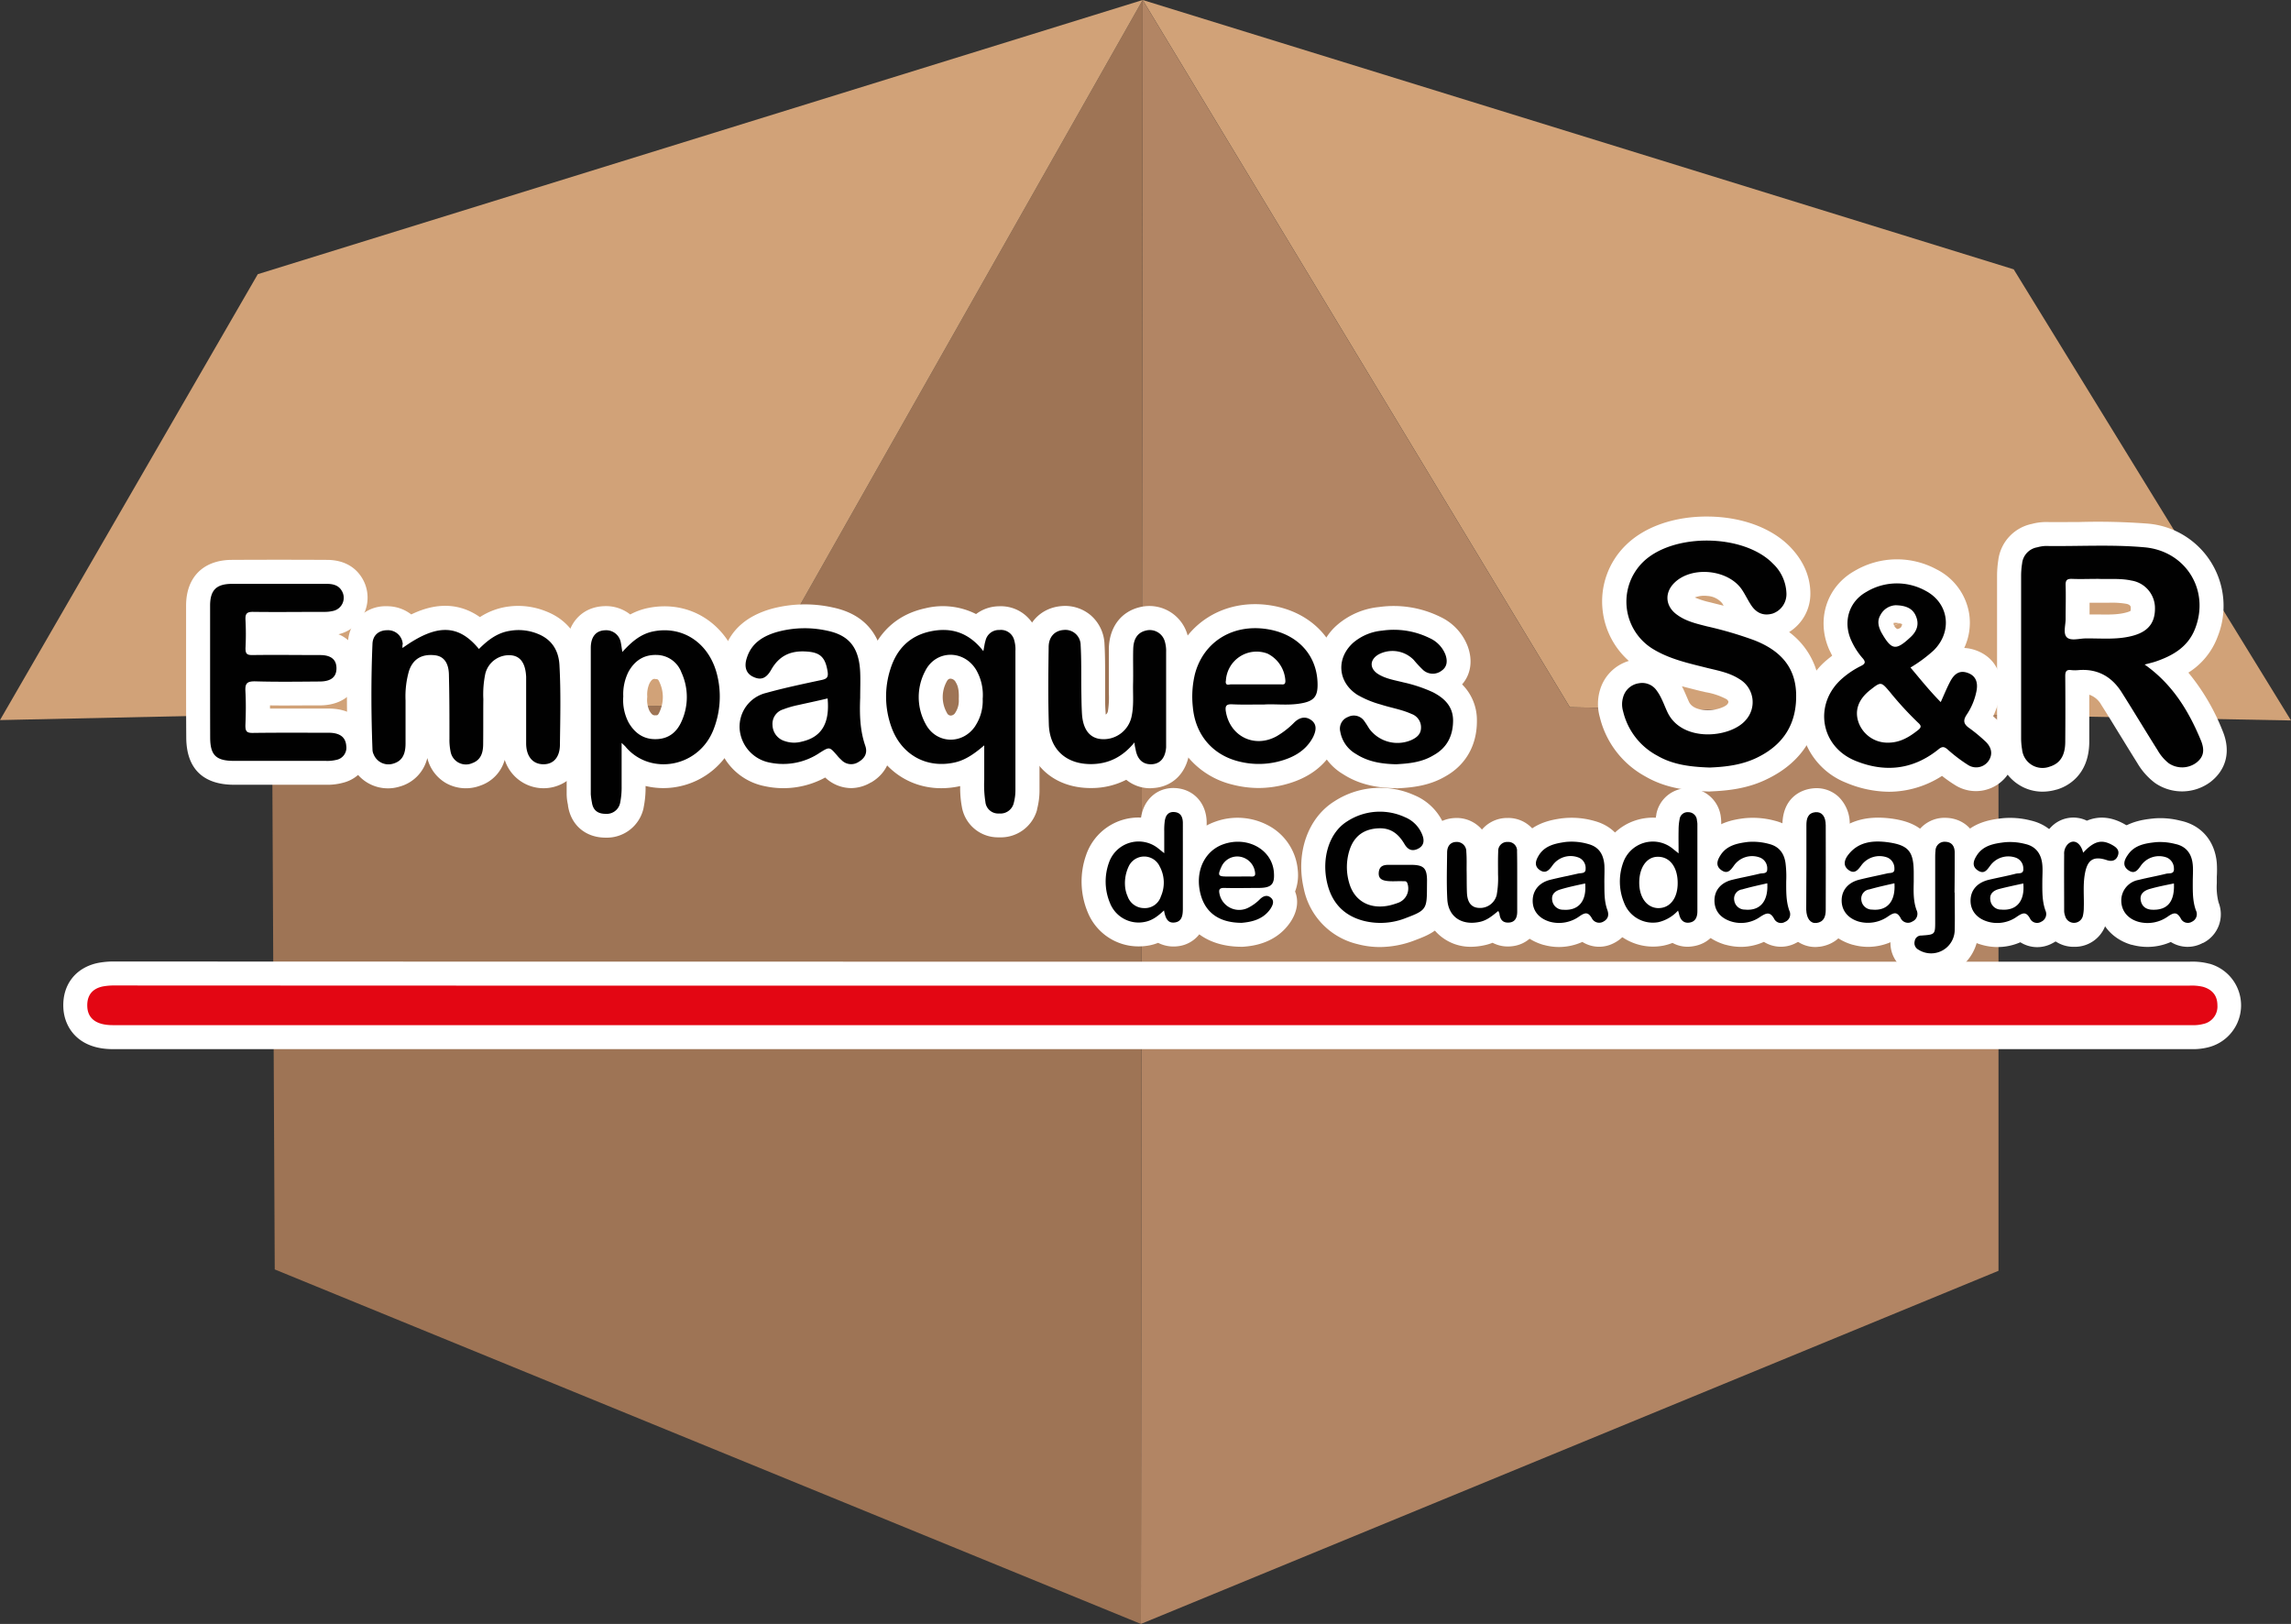 <svg xmlns="http://www.w3.org/2000/svg" viewBox="0 0 670.61 475.31"><rect x="0" y="0" width="670.61" height="475.31" fill="#333333" stroke="none"/><defs><style>.cls-1{fill:#d1a278;}.cls-2{fill:#b28564;}.cls-3{fill:#9e7455;}.cls-4{fill:#010101;}.cls-5{fill:#010202;}.cls-6{fill:#fff;}.cls-7{fill:#e30613;}</style></defs><title>Recurso 1</title><g id="Capa_2" data-name="Capa 2"><g id="Capa_1-2" data-name="Capa 1"><g id="_Grupo_" data-name="&lt;Grupo&gt;"><polygon class="cls-1" points="589.44 78.83 670.61 210.87 584.99 209.28 459.51 207 334.48 0 589.44 78.83"/><polygon class="cls-2" points="584.99 209.28 584.99 371.95 333.96 475.31 334.48 0 459.51 207 584.99 209.28"/><polygon class="cls-3" points="334.48 0 333.96 475.31 80.42 371.55 79.63 209.05 217.78 206.03 334.48 0"/><polygon class="cls-1" points="334.48 0 217.78 206.03 79.63 209.05 0 210.76 75.46 80.25 334.48 0"/></g><path class="cls-4" d="M644.18,216.57c-3.58-8.61-8.32-16.36-16.41-22.07,1.31-.34,2.33-.58,3.2-.87,5.13-1.74,9.58-4.35,11.61-9.73,4.31-11.27-2.85-22.64-14.85-23.71-9.64-.87-19.31-.24-29-.39a10.37,10.37,0,0,0-2.38.39,5.35,5.35,0,0,0-4.45,4.74,23.37,23.37,0,0,0-.29,3.63V216a20,20,0,0,0,.29,3.39,6,6,0,0,0,8.08,5c3-.92,4.51-3.19,4.55-7.16.05-6.44.05-12.92,0-19.36,0-1.35.34-1.93,1.75-1.74a10.49,10.49,0,0,0,2.17,0c5.52-.44,9.68,1.89,12.59,6.49,3.58,5.66,7,11.37,10.55,17a13,13,0,0,0,3.29,3.82,7,7,0,0,0,7.93-.14C645,221.65,645.49,219.67,644.18,216.57Zm-33.64-29.71c-1.88,0-4.4.82-5.56-.34s-.29-3.68-.34-5.57c0-3.24.1-6.43,0-9.68-.05-1.55.49-1.88,1.89-1.84,2.37.1,4.79,0,7.74,0,2.86.15,6.25-.24,9.63.49a8.18,8.18,0,0,1,6.88,7.6c.19,4.45-1.7,7.11-6,8.42C620.08,187.34,615.29,186.81,610.54,186.86Z"/><path class="cls-4" d="M500.45,224.65c-5.47-.19-10.7-.77-15.35-3.48a19.89,19.89,0,0,1-10-13,7.19,7.19,0,0,1,0-4.06,5.61,5.61,0,0,1,4.6-4.12,5.15,5.15,0,0,1,5.27,2.18c1.4,1.89,2.13,4.16,3.1,6.24,4.21,9,18.53,7.65,23,2.28a7.82,7.82,0,0,0-1.89-11.91c-2.81-1.84-6.1-2.47-9.29-3.24-5.38-1.36-10.84-2.52-15.68-5.37a16.24,16.24,0,0,1-3.29-25.65c8.8-8.62,29.56-8.33,38.08.48a12.52,12.52,0,0,1,3.92,8.81,6,6,0,0,1-4,5.76c-2.61.77-4.79-.05-6.38-2.52-.92-1.4-1.65-2.95-2.57-4.35-3.92-6-14.61-7.17-19.79-2.18-3.05,2.95-2.76,7,.82,9.48,2.61,1.89,5.71,2.57,8.71,3.34a112.31,112.31,0,0,1,13.65,4c7.16,2.76,12.1,7.36,12.39,15.54q.43,13.06-11.33,18.82C509.88,223.93,505.09,224.46,500.45,224.65Z"/><path class="cls-4" d="M581,216.86a47.27,47.27,0,0,0-4.45-3.68c-1.69-1.16-2.08-2.17-.87-4a18.88,18.88,0,0,0,2.86-6.88c.53-2.71-.29-4.5-2.47-5.32s-3.87-.1-5.23,2.52c-1,1.89-1.79,3.87-2.76,6-3.29-3.34-6-6.73-8.85-10.12a41.9,41.9,0,0,0,6.77-5c5.57-5.47,4.55-13.84-2.37-17.47a17.34,17.34,0,0,0-17.33.34c-5.17,2.9-6.87,8.81-4.4,14.23a20.71,20.71,0,0,0,3.24,5.08c1.16,1.26.78,1.79-.53,2.42a25.46,25.46,0,0,0-5.23,3.48c-8.56,7.31-6.72,19.94,3.68,24.2,8.62,3.53,16.89,2.66,24.3-3.29,1.11-.92,1.69-.92,2.75,0a45.14,45.14,0,0,0,6,4.55,4.4,4.4,0,0,0,6-1.26C583.39,220.73,583,218.65,581,216.86ZM550.44,180a5.31,5.31,0,0,1,4.4-2.85c3.24.05,5.13,1.06,6,3.24,1,2.37.24,4.41-1.6,6.1-4.3,4-5.51,3.87-8.47-1.26C549.86,183.52,549.37,181.78,550.44,180Zm11,33.69c-2.61,2.08-5.32,3.68-8.76,3.68a9,9,0,0,1-8.61-5.81c-1.26-3.44-.2-6.68,3.1-9.39a.52.52,0,0,1,.19-.15c3.24-2.56,3.24-2.56,5.9.59a96.91,96.91,0,0,0,8.18,8.9C562.39,212.36,562.49,212.85,561.47,213.67Z"/><path class="cls-4" d="M117.83,189.66c9.92-7.11,16.31-7.06,22.36.29,2.57-2.56,5.32-4.74,9.1-5.32a14.88,14.88,0,0,1,8.08.87c4.07,1.6,6.15,4.79,6.39,9.15.43,7.74.24,15.49.14,23.23,0,3.87-2,5.9-5,5.81s-4.84-2.33-4.89-6c0-5,0-10,0-15,0-1.55,0-3.05,0-4.6-.19-3.92-1.64-6-4.35-6.29a7.14,7.14,0,0,0-7.6,5.38,29.53,29.53,0,0,0-.58,7.45c-.05,4.35,0,8.71-.05,13.06,0,2.42-.53,4.7-3.19,5.67a4.56,4.56,0,0,1-6.34-3.34,17.11,17.11,0,0,1-.34-3.83c0-6.14,0-12.24-.15-18.39,0-3.72-1.45-5.66-4-6-3.92-.48-6.54,1.07-7.7,4.6a27,27,0,0,0-1,8.62c0,4.21,0,8.37,0,12.58,0,3.43-1.16,5.18-3.58,5.9a4.67,4.67,0,0,1-5.76-2.71,3.39,3.39,0,0,1-.34-1.4c-.39-10.31-.44-20.62,0-30.93.1-2.61,1.93-4,4.31-4a4.32,4.32,0,0,1,4.55,4.06C117.78,188.84,117.78,189.23,117.83,189.66Z"/><path class="cls-4" d="M61.5,196.63V177.27c0-4.5,1.79-6.34,6.29-6.38,9.29,0,18.54,0,27.83,0,1.74,0,3.43.34,4.4,2a3.93,3.93,0,0,1-2.42,5.9,10.83,10.83,0,0,1-2.85.3c-6.87,0-13.7.09-20.57,0-2-.05-2.42.58-2.32,2.42a80.49,80.49,0,0,1,0,8.22c0,1.6.38,2,2,2,6.63-.1,13.21,0,19.84,0,3.24,0,4.79,1.35,4.79,3.87s-1.55,3.82-4.79,3.87c-6.39.05-12.73.14-19.12-.05-2.22,0-2.85.58-2.75,2.76.19,3.39.14,6.78,0,10.16,0,1.65.34,2.18,2.08,2.18,7.4-.1,14.85-.05,22.26-.05,3.34,0,5,1.31,5.18,3.83a3.61,3.61,0,0,1-2.91,4.11,11.17,11.17,0,0,1-3.09.29H68.52c-5.33,0-7-1.69-7-6.92C61.5,209.41,61.5,203,61.5,196.63Z"/><path class="cls-4" d="M296.89,187.44a4,4,0,0,0-4.35-3.05,4,4,0,0,0-4.07,3.14c-.29.92-.38,1.89-.63,3.05-4.16-5.37-9.34-7.11-15.58-5.76-6,1.31-9.73,5.13-11.57,10.84A26.27,26.27,0,0,0,261,213c2.95,8,10.3,12,18.48,10.16,3.2-.72,5.81-2.61,8.62-5v10.07a32.06,32.06,0,0,0,.34,6.48,3.75,3.75,0,0,0,4,3.39,4,4,0,0,0,4.31-3.1,14.45,14.45,0,0,0,.48-3.82V190.53A9.44,9.44,0,0,0,296.89,187.44Zm-11.37,25c-3.68,5.57-11.37,5.37-14.52-.44a16.32,16.32,0,0,1-.19-15.58c3.1-6.24,11.28-6.34,14.91-.39a14.69,14.69,0,0,1,1.93,8.52A13.38,13.38,0,0,1,285.52,212.41Z"/><path class="cls-4" d="M210,197.89c-2.18-9.53-10-14.86-18.83-13.07-3.77.78-6.39,3.15-9,6-.19-1.16-.29-2-.48-2.91a4.33,4.33,0,0,0-4.6-3.43c-2.62.09-4.16,1.88-4.16,5.18,0,14.27,0,28.55,0,42.83a21.76,21.76,0,0,0,.33,2.37c.34,2.37,1.8,3.34,4,3.34a4,4,0,0,0,4.26-3.2,22.54,22.54,0,0,0,.44-4.79c0-4.06,0-8.13,0-12.78.67.68,1,.92,1.21,1.21,7.25,8.52,21.68,6,25.84-5.51A26.31,26.31,0,0,0,210,197.89ZM199.52,211.1c-1.35,3.1-3.67,5.08-7.21,5.23-3.77.19-6.43-1.65-8.27-4.79a14.11,14.11,0,0,1-1.6-7.7,14.59,14.59,0,0,1,1.55-7.26c1.79-3.19,4.45-5,8.23-4.88a7.84,7.84,0,0,1,7.25,5.13A17.21,17.21,0,0,1,199.52,211.1Z"/><path class="cls-4" d="M253.29,218.31c-1.6-4.59-1.69-9.34-1.5-14.08,0-2.52.1-5,0-7.5-.34-7.11-3.15-10.74-9.53-12.1a30.51,30.51,0,0,0-14.62.29c-4.11,1.16-7.6,3.2-9,7.55-.92,2.66-.24,4.65,1.79,5.61,2.23,1.07,3.82.59,5.33-2.08,2.27-4,5.56-5.56,10-5.32,4.26.19,5.81,1.6,6.49,5.86.24,1.54-.1,2.13-1.65,2.46-5.47,1.17-11,2.33-16.4,3.83a10.16,10.16,0,0,0-7.7,10.45,10.87,10.87,0,0,0,8.81,9.92A19.2,19.2,0,0,0,240,220.3c2.86-1.79,2.81-1.74,5.08.87a10.12,10.12,0,0,0,1.16,1.21,3.93,3.93,0,0,0,5.08.63C253.15,221.94,254,220.39,253.29,218.31Zm-18.58-1.25a8.42,8.42,0,0,1-5-.15,5,5,0,0,1-3.58-4.65,4.42,4.42,0,0,1,3.15-4.64,28,28,0,0,1,4.35-1.26c2.81-.63,5.62-1.21,8.62-1.94C242.93,211.68,240.51,215.75,234.71,217.06Z"/><path class="cls-4" d="M384,210.91c-1.74-1.4-3.58-1-5.18.58a24.56,24.56,0,0,1-5.13,4c-6.49,3.58-13.65.05-14.86-7.21-.29-1.75.2-2.23,1.94-2.13,2.9.14,5.81.05,9.34.05,3.1-.2,6.82.33,10.55-.3,4.06-.67,5.18-2.08,5-6.24-.34-8.18-6.05-14.18-14.81-15.53-10.06-1.55-18.53,3.72-21.05,13.06a28.09,28.09,0,0,0-.63,9.83c.73,8,5.71,13.89,13.36,15.82a23.56,23.56,0,0,0,11.47.1c4.31-1.06,8.18-3.05,10.36-7.21C385.12,214.15,385.65,212.26,384,210.91Zm-25.17-11.52a9,9,0,0,1,12.2-8.08,9.43,9.43,0,0,1,5.22,8c0,1.21-.67,1-1.35,1-2.42,0-4.84,0-7.26,0h-7.45C359.47,200.41,358.74,200.65,358.79,199.39Z"/><path class="cls-4" d="M332.08,217.3c-3.44,4.21-7.5,6.24-12.44,6.34-7.45.14-12.39-4.21-12.63-11.62s-.15-15.15-.05-22.74c.05-2.91,1.79-4.7,4.36-4.89a4.47,4.47,0,0,1,5,4.45c.24,4.16.15,8.37.19,12.58.05,2.52.05,5,.2,7.51.29,4.64,2.32,7.16,5.71,7.4a8.36,8.36,0,0,0,8.86-6.87c.62-3.05.33-6.1.38-9.15.1-3.48-.05-6.92.05-10.4.1-3,1.31-4.75,3.63-5.33a4.57,4.57,0,0,1,5.57,3,10,10,0,0,1,.43,3.34v27.83c-.24,3.1-1.74,4.84-4.26,4.94s-4.21-1.41-4.69-4.46A9.31,9.31,0,0,1,332.08,217.3Z"/><path class="cls-4" d="M408.64,223.69c-4.26-.1-8.18-.73-11.71-3a9.37,9.37,0,0,1-4.6-6.49,3.66,3.66,0,0,1,2.27-4.36,3.71,3.71,0,0,1,4.75,1.21c.53.73,1,1.5,1.45,2.23a10.25,10.25,0,0,0,12.29,3.34c1.5-.68,2.81-1.65,2.86-3.53a4.14,4.14,0,0,0-2.76-4.12c-2.86-1.3-6-1.79-9-2.76a28.87,28.87,0,0,1-6.88-2.85c-5.71-3.68-6.29-10.6-1.25-15.2a15.16,15.16,0,0,1,8.51-3.58,23.7,23.7,0,0,1,13.89,2.18,8.82,8.82,0,0,1,4.6,4.74c.68,1.79.63,3.63-1.06,4.79a4.24,4.24,0,0,1-5.38-.14,33.76,33.76,0,0,1-2.8-3,8.7,8.7,0,0,0-10.21-1.65c-2.76,1.55-2.81,4.21-.1,5.86,2.23,1.35,4.84,1.74,7.31,2.37a42.39,42.39,0,0,1,8.66,2.9c3.34,1.74,5.81,4.12,5.86,8.18,0,4.45-1.7,8-5.67,10.21C416.19,223.15,412.32,223.49,408.64,223.69Z"/><path class="cls-4" d="M417.69,260c0,6-.34,6.49-5.95,8.61a20.19,20.19,0,0,1-12.54.92c-5.81-1.5-9.39-5.27-10.74-11.17-1.65-7.17.58-14.62,5.81-17.91a17.54,17.54,0,0,1,17-1.26,9.14,9.14,0,0,1,5.08,5.23c.68,1.74.39,3.24-1.4,4.06s-2.95.05-3.82-1.4c-1.65-2.81-3.78-4.7-7.31-4.65-4.45.1-7.45,2.18-8.81,6.44a16.37,16.37,0,0,0-.09,9.53c1.5,5.38,6.14,7.89,11.9,6.59a23.74,23.74,0,0,0,2.52-.78,4.47,4.47,0,0,0,2.61-5.71c-.29-.77-.87-.53-1.4-.58-1.46-.05-2.91.1-4.36-.05s-2.76-.58-2.61-2.47,1.35-2.27,2.85-2.27c2.28,0,4.5,0,6.78,0,3.53.05,4.45,1,4.5,4.45Z"/><path class="cls-4" d="M496.72,240.14a2.51,2.51,0,0,0-2.52-2.42,2.36,2.36,0,0,0-2.56,2.08,16.26,16.26,0,0,0-.29,3.1c-.05,2.18,0,4.4,0,6.87-.92-.73-1.45-1.16-2-1.6a9.2,9.2,0,0,0-14.22,4.31,16.27,16.27,0,0,0,.29,11.81,9,9,0,0,0,10.06,5.61,11.25,11.25,0,0,0,5.71-3.38c.15.53.25.77.29,1,.34,1.55,1.21,2.76,3,2.52s2.37-1.6,2.37-3.34v-25.6A6.31,6.31,0,0,0,496.72,240.14ZM485.2,265.79c-3.24-.19-5.42-3.24-5.37-7.6.05-4.21,2.08-7.16,5-7.4,3.68-.29,6.2,2.71,6.25,7.5C491.15,262.93,488.78,265.93,485.2,265.79Z"/><path class="cls-4" d="M343.64,237.67c-1.79-.09-2.51,1.16-2.71,2.76a20.19,20.19,0,0,0-.14,2.9v6.39c-.92-.72-1.45-1.16-2-1.59a9.18,9.18,0,0,0-14.18,4.35,16.27,16.27,0,0,0,.29,11.81,9,9,0,0,0,10.31,5.52c2.12-.44,3.72-1.65,5.51-3.34.39,2.13,1,3.82,3.15,3.53s2.37-2.18,2.37-4.07V240.82C346.21,239,345.53,237.77,343.64,237.67Zm-3.82,24.68a4.93,4.93,0,0,1-5,3.44,5.12,5.12,0,0,1-4.75-3.44,9,9,0,0,1-.77-3.34,11.47,11.47,0,0,1,1.06-5.37,5,5,0,0,1,9.05-.14A10,10,0,0,1,339.82,262.35Z"/><path class="cls-4" d="M523.77,266.56c-1-2.8-.92-5.71-.92-8.61a31.56,31.56,0,0,0-.14-4.79c-.29-3.34-1.94-5.42-4.89-6.15a18,18,0,0,0-6.2-.58c-3.09.39-6.24,1-8.08,4-.87,1.4-1.45,3,.34,4.26s2.71,0,3.68-1.36a6.49,6.49,0,0,1,7.5-2.37,3.38,3.38,0,0,1,2.23,3.44c.05,1.45-1.36,1.11-2.18,1.31-2.71.67-5.47,1.16-8.18,1.83-3.24.83-5.13,3.1-5.08,6.15s1.93,5.18,5.18,6.1a9.7,9.7,0,0,0,8.22-1.45c1.75-1.12,2.86-1.6,4.07.58a2.24,2.24,0,0,0,3.15.92A2.39,2.39,0,0,0,523.77,266.56Zm-13-.33a3.12,3.12,0,0,1-3.14-2.76,2.72,2.72,0,0,1,2.32-3.15c2.37-.68,4.79-1.21,7.36-1.79C517.63,263.85,515.16,266.66,510.75,266.23Z"/><path class="cls-4" d="M561,266.37c-1-2.76-.87-5.57-.82-8.37,0-.78,0-1.6,0-2.42,0-6.29-1.4-8.18-7.5-9.05-4.3-.58-8.61-.24-11.61,3.58-1.07,1.35-1.79,3.15,0,4.5s2.8,0,3.82-1.4a6.59,6.59,0,0,1,7.55-2.23,3.42,3.42,0,0,1,2.08,3.29c.1,1.45-1.26,1.16-2.08,1.36-2.71.63-5.47,1.16-8.18,1.84-3.29.82-5.18,3.09-5.18,6.09s1.89,5.28,5.08,6.2a10.25,10.25,0,0,0,8.67-1.65c1.54-1,2.42-1.3,3.48.53a2.38,2.38,0,0,0,3.48,1.07A2.45,2.45,0,0,0,561,266.37Zm-13-.14a3.13,3.13,0,0,1-3.15-2.76,2.73,2.73,0,0,1,2.33-3.15c2.37-.68,4.79-1.21,7.35-1.79C554.89,263.85,552.42,266.66,548,266.23Z"/><path class="cls-4" d="M470.49,266.32c-1-2.76-.82-5.56-.87-8.37,0-1.6.09-3.24,0-4.84-.29-3.29-1.79-5.28-4.65-6.05a17.39,17.39,0,0,0-6.68-.63c-3.09.44-6.24,1.07-8,4.16-.78,1.36-1.26,2.91.43,4.07s2.71.05,3.68-1.31a6.49,6.49,0,0,1,7.5-2.42,3.29,3.29,0,0,1,2.23,3.39c.05,1.45-1.36,1.16-2.18,1.36-2.71.62-5.47,1.16-8.18,1.83-3.29.83-5.13,3.15-5.13,6.15s1.89,5.23,5.13,6.15a10.2,10.2,0,0,0,8.67-1.7c1.64-1.11,2.46-1.11,3.48.58a2.42,2.42,0,0,0,3.29,1.12C470.83,269,471,267.73,470.49,266.32Zm-12.87-.05a3.19,3.19,0,0,1-3.25-2.66c-.34-1.89.87-2.85,2.42-3.29,2.37-.72,4.79-1.21,7.21-1.74C464.49,263.71,462.07,266.61,457.62,266.27Z"/><path class="cls-4" d="M598.74,266.52c-1-2.76-.92-5.57-.92-8.38,0-1.69.14-3.43,0-5-.29-3.34-2-5.42-4.94-6.1a17.74,17.74,0,0,0-6-.53c-3.24.39-6.44.92-8.33,4-.87,1.4-1.45,3.05.39,4.26s2.66-.1,3.63-1.41a6.54,6.54,0,0,1,7.5-2.32,3.33,3.33,0,0,1,2.18,3.19c.14,1.7-1.36,1.26-2.23,1.5-2.61.68-5.27,1.16-7.93,1.79-3.34.83-5.23,3-5.28,6s1.84,5.37,5.23,6.29a9.93,9.93,0,0,0,8.47-1.6c1.64-1.07,2.56-1.4,3.68.58a2.3,2.3,0,0,0,3.29,1A2.46,2.46,0,0,0,598.74,266.52Zm-12.93-.29a3.12,3.12,0,0,1-3.19-2.71c-.34-1.89.87-2.86,2.47-3.3,2.37-.62,4.74-1.11,7.16-1.64C592.74,263.76,590.27,266.61,585.81,266.23Z"/><path class="cls-4" d="M642.78,266.47c-1-2.76-.92-5.57-.92-8.38,0-1.69.14-3.38,0-4.93-.29-3.44-2.08-5.52-5.18-6.15a17.7,17.7,0,0,0-5.47-.53c-3.24.34-6.44.82-8.42,3.82-1,1.45-1.65,3.15.29,4.46,1.79,1.21,2.71-.15,3.63-1.46a6.49,6.49,0,0,1,7.5-2.32,3.47,3.47,0,0,1,2.13,3.24c.14,1.7-1.36,1.31-2.23,1.5-2.71.68-5.47,1.16-8.18,1.84a6.12,6.12,0,0,0-5,6c0,3,1.84,5.32,5,6.24a10.26,10.26,0,0,0,8.71-1.6c1.64-1.11,2.56-1.35,3.68.58a2.3,2.3,0,0,0,3.29,1A2.43,2.43,0,0,0,642.78,266.47Zm-12.59-.2c-1.93,0-3.29-.92-3.58-2.85s1.21-2.86,2.86-3.29c2.22-.63,4.5-1.07,6.87-1.55C636.58,263.85,634.5,266.37,630.19,266.27Z"/><path class="cls-4" d="M371.86,262.64c-1-.77-2.08-.38-3,.49a13.16,13.16,0,0,1-3.49,2.56,5.87,5.87,0,0,1-8.37-3.92c-.29-1.26-.19-1.93,1.41-1.88,3.38.09,6.77,0,10.16,0,3.68-.05,4.6-1.12,4.31-4.7-.59-6.63-7.84-10.55-14.81-8.08-5.18,1.84-8,7.26-6.92,13.36s5.13,9.63,12.34,9.63c2.8-.25,6.29-.92,8.47-4.21C372.63,264.82,373.12,263.56,371.86,262.64Zm-14.37-8.85a5.07,5.07,0,0,1,5.71-3,5.31,5.31,0,0,1,4.16,4.45c.14.87,0,1.35-1,1.31-1.5-.05-2.95,0-4.4,0h-2.66C356.57,256.55,356.37,256.26,357.49,253.79Z"/><path class="cls-4" d="M438.6,266.61c-1.75,1.41-3.34,2.81-5.57,3.24-5.23,1.07-9.15-1.54-9.39-6.77-.24-4.5-.09-9-.05-13.55,0-1.7.83-3.05,2.67-3.1a2.77,2.77,0,0,1,2.95,2.86c.14,1.74.09,3.53.09,5.32.05,2.27,0,4.5.1,6.78.15,2.85,1.36,4.25,3.53,4.35a5,5,0,0,0,5.18-3.82,27.57,27.57,0,0,0,.39-6c0-2.28-.05-4.5.05-6.78a2.61,2.61,0,0,1,2.8-2.71,2.55,2.55,0,0,1,2.71,2.76c.05,2.32.05,4.69.05,7v10.64c0,1.7-.58,3.1-2.46,3.2s-2.57-1-2.76-2.71C438.84,267.14,438.69,267,438.6,266.61Z"/><path class="cls-5" d="M572.17,261.24c0,3.68.09,7.4,0,11.08a6.91,6.91,0,0,1-10.65,5.62,2.16,2.16,0,0,1-1.06-2.47,1.91,1.91,0,0,1,2-1.65c4-.29,4-.29,4-4.26V251.22c0-.72,0-1.45.09-2.18a2.65,2.65,0,0,1,2.86-2.66c1.84.05,2.71,1.21,2.76,3,0,4,0,7.94-.05,11.86Z"/><path class="cls-5" d="M528.76,253.88V241.54c0-1.88.38-3.63,2.71-3.82,1.84-.14,2.95,1.26,2.95,3.87.05,8.23,0,16.46,0,24.68,0,1.94-.49,3.58-2.71,3.88-1.79.19-2.9-1.31-3-3.88C528.71,262.11,528.76,258,528.76,253.88Z"/><path class="cls-4" d="M609.77,249.58c3.19-3.44,5.42-4,8.57-2.23,1.21.68,2.17,1.55,1.59,3.1s-1.88,1.74-3.19,1.31c-4.45-1.51-5.9.43-6.53,4.4-.49,3.1-.15,6.24-.25,9.39a10.77,10.77,0,0,1-.29,2.61,2.68,2.68,0,0,1-5.17-.05,4.67,4.67,0,0,1-.29-1.4c0-5.57-.05-11.13,0-16.65a3.94,3.94,0,0,1,1-2.9C606.87,245.46,609,246.48,609.77,249.58Z"/><path class="cls-4" d="M337.16,288.49H640.79a14.38,14.38,0,0,1,4.07.34c2.76.82,4.21,2.61,4.21,5.42a5.2,5.2,0,0,1-4.16,5.46,11.2,11.2,0,0,1-3.34.34H33c-4.74,0-7.3-1.88-7.45-5.42-.14-3.19,1.36-5.22,4.5-5.9a18,18,0,0,1,3.58-.29Q185.54,288.52,337.16,288.49Z"/><path class="cls-6" d="M597.85,231.71a12.85,12.85,0,0,1-6.88-2,13.19,13.19,0,0,1-6-9.19,25.8,25.8,0,0,1-.4-4.57V168.56a30.29,30.29,0,0,1,.38-4.74v-.06a12.42,12.42,0,0,1,9.79-10.41,16.11,16.11,0,0,1,4.06-.56c3.2.05,6.5,0,9.7,0a191.68,191.68,0,0,1,19.82.44,24.18,24.18,0,0,1,20.78,33.21,21,21,0,0,1-8.53,10.43,63.22,63.22,0,0,1,10,17c2.47,5.88,1.19,11.34-3.53,15l0,0a13.93,13.93,0,0,1-16.16.35l-.14-.1a19.89,19.89,0,0,1-5.1-5.76c-1.52-2.43-3-4.83-4.47-7.23-2-3.22-4-6.56-6.08-9.8a6.4,6.4,0,0,0-3.53-3c0,4.64,0,9.32,0,13.95-.12,9.89-6.69,13-9.51,13.82l-.06,0A14.64,14.64,0,0,1,597.85,231.71Zm40-11.92Zm-32.53-16.73h0Zm-6.72-13.36v3.43a7.78,7.78,0,0,1,1.3-1.72A8.79,8.79,0,0,1,598.64,189.7Zm13-9.86c.78,0,1.56,0,2.31,0,3.33.06,6.22.11,8.74-.65a4.05,4.05,0,0,0,1-.4,4.21,4.21,0,0,0,.05-1c0-.23-.09-.81-1.29-1.06a25.09,25.09,0,0,0-5.24-.31c-1,0-2.07,0-3.13,0l-2.39,0c0,.22,0,.45,0,.67C611.65,178.07,611.65,179,611.65,179.84Z"/><path class="cls-6" d="M500.45,231.67h-.25c-6.09-.22-12.55-.9-18.59-4.42a27,27,0,0,1-13.34-17.43,14.14,14.14,0,0,1,.06-7.81,12.52,12.52,0,0,1,8.46-8.56,23.19,23.19,0,0,1-7.65-14.62A23,23,0,0,1,476,159.47c5.52-5.39,14.32-8.41,24.17-8.28s18.51,3.39,23.86,8.91c3.91,4.08,5.89,8.68,5.89,13.69A13.18,13.18,0,0,1,523.7,185a22.25,22.25,0,0,1,9,17.56c.39,11.54-4.88,20.3-15.22,25.36-5.77,2.91-11.71,3.51-16.76,3.72Zm-8.13-30.81c.56,1.08,1,2.12,1.38,3,.24.55.46,1.07.67,1.53.76,1.64,2.67,2.21,4.14,2.39,3.35.44,6.44-.85,7.08-1.63a1.14,1.14,0,0,0,.34-.8,1.38,1.38,0,0,0-.65-.75,19.81,19.81,0,0,0-6-2l-1.12-.27-.06,0-1.67-.41C495.07,201.57,493.7,201.23,492.32,200.86Zm3.75-26a25.32,25.32,0,0,0,4.58,1.45l.77.2,1.72.43,1.4.35c-.16-.28-.32-.55-.48-.79a6.1,6.1,0,0,0-4.28-2.07A7.74,7.74,0,0,0,496.07,174.88Z"/><path class="cls-6" d="M553,231.74a32.94,32.94,0,0,1-12.58-2.63,21.19,21.19,0,0,1-13.2-16.2,21.56,21.56,0,0,1,7.63-19.83c.48-.41,1-.8,1.46-1.17-.25-.47-.49-1-.73-1.47l-.05-.09c-4-8.83-.92-18.62,7.36-23.26a24.38,24.38,0,0,1,24-.43,17.68,17.68,0,0,1,9.53,13.07,17.44,17.44,0,0,1-1.46,9.92,11.91,11.91,0,0,1,3.59.76c5.44,2.05,8.07,7.13,6.87,13.24a25.73,25.73,0,0,1-2,6c.77.65,1.49,1.3,2.17,1.91l.07.06h0c4.58,4.14,5.44,10.12,2.16,14.91a11.4,11.4,0,0,1-15.47,3.3,40,40,0,0,1-3.89-2.73A28.78,28.78,0,0,1,553,231.74Zm8.47-18.07h0ZM540,197.28h0Zm14.61-13.14Zm.54-1.34-.72.3a2.35,2.35,0,0,0,.91,1,1.87,1.87,0,0,0,1.12-.51Zm0,0,1.31.78a2.71,2.71,0,0,0,.33-.91,4.69,4.69,0,0,0-.75-.24Zm-.85-.49a1.79,1.79,0,0,0,.08.72l.68-.27Zm0,0,.77.45.86-.35a5.29,5.29,0,0,0-1.63-.1Zm.34-1.09Z"/><path class="cls-6" d="M113.52,230.74a11.64,11.64,0,0,1-10.76-7.22,10.54,10.54,0,0,1-.9-4c-.41-11.17-.41-21.44,0-31.39a10.94,10.94,0,0,1,11.32-10.69,11.53,11.53,0,0,1,7.2,2.4c5.41-2.63,12.8-4.33,20.1.78a20.07,20.07,0,0,1,7.73-3A21.78,21.78,0,0,1,160,179c6.45,2.55,10.37,8.11,10.77,15.26.39,7,.29,13.9.19,20.62,0,1,0,2.06,0,3.09-.06,5-2.09,8-3.79,9.61a11.94,11.94,0,0,1-19.43-5.18,11.14,11.14,0,0,1-7.12,7.53,11.91,11.91,0,0,1-9.92-.64,11.62,11.62,0,0,1-5.62-7.43,11.41,11.41,0,0,1-8.05,8.35A11.61,11.61,0,0,1,113.52,230.74Zm2.38-11.37h0Zm0-30.66v0Z"/><path class="cls-6" d="M95.38,229.69H68.52c-9.14,0-14-4.81-14-13.91-.05-6.36-.05-12.86-.05-19.15V177.27c0-8.3,5-13.31,13.24-13.4,9.29-.05,18.68-.05,27.94,0,5.92,0,8.92,2.93,10.39,5.41a11,11,0,0,1-6.69,16.29l-.28.07a10.4,10.4,0,0,1,6.46,9.93c0,5.33-3.62,10.77-11.7,10.89h-.06l-2.74,0c-3.94,0-8,.07-12,0v.93c3.91,0,7.83,0,11.65,0H96.2c8.53,0,11.89,5.6,12.18,10.41a10.53,10.53,0,0,1-8,11.31A17.43,17.43,0,0,1,95.38,229.69Zm1.3-8.2ZM96,177.92Z"/><path class="cls-6" d="M292.58,245.08h-.29a10.72,10.72,0,0,1-10.75-9,29.81,29.81,0,0,1-.48-6h0a25.43,25.43,0,0,1-5.54.62c-9.47,0-17.58-5.66-21.09-15.21a33.22,33.22,0,0,1-.4-21.86c2.71-8.41,8.5-13.78,16.77-15.58a21.6,21.6,0,0,1,14.91,1.68,11.33,11.33,0,0,1,6.7-2.28,11.1,11.1,0,0,1,11.19,7.89,16.15,16.15,0,0,1,.68,5.28v40.6a21.82,21.82,0,0,1-.72,5.65c0,.05,0,.11,0,.16A11,11,0,0,1,292.58,245.08Zm-14.35-46.44h-.05c-.28,0-.71.12-1.08.87a9.37,9.37,0,0,0,.09,9.16,1.27,1.27,0,0,0,1.05.77,1.62,1.62,0,0,0,1.42-.89,6.4,6.4,0,0,0,1-3.76,3.84,3.84,0,0,1,0-.48c.08-2.66-.39-3.8-.9-4.63A1.81,1.81,0,0,0,278.23,198.64Z"/><path class="cls-6" d="M177.26,245.17c-5.85,0-10.15-3.67-11-9.36,0,0,0-.08,0-.12s-.05-.29-.08-.44a14.74,14.74,0,0,1-.31-2.8q0-7.14,0-14.27c0-9.37,0-19.05,0-28.59,0-7,4.39-11.92,10.92-12.17a11.46,11.46,0,0,1,7.69,2.43,19,19,0,0,1,5.24-1.9c12.67-2.56,24,5.16,27.07,18.36a33.25,33.25,0,0,1-1.2,19.15A22.67,22.67,0,0,1,198.2,230.3a22.18,22.18,0,0,1-9.23-.25v.16a29.11,29.11,0,0,1-.59,6.25l0,.06A11,11,0,0,1,177.26,245.17Zm22.26-34.07h0Zm-7.83-12.4c-.51,0-.92.14-1.58,1.32a8,8,0,0,0-.65,3.82V204a7.7,7.7,0,0,0,.62,4c.82,1.42,1.26,1.39,1.87,1.36H192c.43,0,.63,0,1.06-1a10.24,10.24,0,0,0,0-8.66c-.4-.91-.55-.92-1.12-.94Z"/><path class="cls-6" d="M249.16,230.67a11.17,11.17,0,0,1-7.61-3.1l0,0a25.61,25.61,0,0,1-17.72,2.53,17.8,17.8,0,0,1-14.33-16.36,16.91,16.91,0,0,1,4.12-12.19c-2.41-2.93-3.09-7-1.63-11.29,2-6,6.64-10,13.78-12.05a37.53,37.53,0,0,1,18-.41c9.55,2,14.63,8.29,15.12,18.64v0c.07,1.83.05,3.62,0,5.35,0,.81,0,1.62,0,2.43a2.81,2.81,0,0,1,0,.29c-.16,3.84-.13,7.9,1.12,11.49,1.76,5.07-.19,10.18-5,13l-.07,0A11.42,11.42,0,0,1,249.16,230.67Zm-2.5-10h0Z"/><path class="cls-6" d="M368.4,230.64a30.85,30.85,0,0,1-7.67-1,24.35,24.35,0,0,1-18.61-22,34.59,34.59,0,0,1,.85-12.28c3.44-12.79,15.32-20.27,28.89-18.18,12.13,1.88,20.27,10.58,20.75,22.18a13.59,13.59,0,0,1-2,8.56c1.69,2.7,2.26,6.52,0,11-2.85,5.44-7.86,9.07-14.92,10.81A30.72,30.72,0,0,1,368.4,230.64Z"/><path class="cls-6" d="M336.84,230.71a11.08,11.08,0,0,1-7.17-2.48,22.36,22.36,0,0,1-9.89,2.42c-11.45.22-19.42-7.17-19.78-18.4-.25-7.7-.15-15.5-.06-23.05.11-6.5,4.57-11.33,10.85-11.81a11.65,11.65,0,0,1,8.56,2.76,11.76,11.76,0,0,1,3.95,8.23v.05c.18,3.12.18,6.21.18,9.2,0,1.23,0,2.46,0,3.69l0,1.87c0,1.85,0,3.59.15,5.33,0,.24,0,.44.06.62a1.63,1.63,0,0,0,.63-1.07,25.55,25.55,0,0,0,.26-5.2c0-.86,0-1.75,0-2.67v-.08c0-1.63,0-3.25,0-5s0-3.58,0-5.44c.19-6.12,3.52-10.57,8.91-11.93a11.6,11.6,0,0,1,13.91,7.45,16.43,16.43,0,0,1,.84,5.69v27.83c0,.18,0,.36,0,.55-.53,6.69-4.84,11.16-11,11.4Z"/><path class="cls-6" d="M408.64,230.7h-.16c-4.32-.1-10-.65-15.35-4.11a16.2,16.2,0,0,1-7.72-11.24A10.66,10.66,0,0,1,389,205.12a15.81,15.81,0,0,1-3.31-8.42A16.7,16.7,0,0,1,391.32,183l0,0a22.07,22.07,0,0,1,12.36-5.33,30.81,30.81,0,0,1,17.91,2.88,15.69,15.69,0,0,1,8,8.54c1.58,4.2.95,8.29-1.61,11.22a14.7,14.7,0,0,1,4.33,10.52c.08,7.16-3.17,13-9.16,16.37-4.8,2.83-9.83,3.31-14.18,3.54ZM399.25,213h0Zm21.81-22.31h0Z"/><path class="cls-6" d="M403.93,277.19a25.48,25.48,0,0,1-6.5-.84A21,21,0,0,1,381.62,260c-2.38-10.35,1.2-20.57,8.91-25.42A24.52,24.52,0,0,1,414,232.75a16.16,16.16,0,0,1,8.89,9.14,10.37,10.37,0,0,1-.17,8.39,12.7,12.7,0,0,1,2,7.23V260c0,3.29,0,6.69-2.12,9.75s-5.29,4.26-8.36,5.43A28.89,28.89,0,0,1,403.93,277.19Z"/><path class="cls-6" d="M494,277.1a9.11,9.11,0,0,1-4.43-1.12,15.84,15.84,0,0,1-2.59.78,16.05,16.05,0,0,1-18-9.79,23.39,23.39,0,0,1-.44-16.78,16,16,0,0,1,10.31-10.1,16.45,16.45,0,0,1,5.84-.75c0-.29.09-.57.14-.85a.94.94,0,0,1,0-.16,9.34,9.34,0,0,1,9.66-7.62h.23a9.54,9.54,0,0,1,9,8.47,13.7,13.7,0,0,1,.11,1.92v25.6c0,5.56-3.31,9.6-8.44,10.29A9.48,9.48,0,0,1,494,277.1Z"/><path class="cls-6" d="M333.19,277A16,16,0,0,1,318.39,267a23.36,23.36,0,0,1-.45-16.79A16.2,16.2,0,0,1,334,239.3c.77-5.37,4.85-8.91,10-8.64,5.42.29,9.21,4.46,9.21,10.16v25.11a13.59,13.59,0,0,1-.87,5.32,9.27,9.27,0,0,1-7.62,5.71,10,10,0,0,1-5.72-1,14.42,14.42,0,0,1-2.41.72A16.7,16.7,0,0,1,333.19,277Zm3.38-17.42Zm-.25-.11Z"/><path class="cls-6" d="M509.65,277.14a16.9,16.9,0,0,1-4.48-.61l-.06,0c-6.24-1.77-10.18-6.65-10.28-12.74a13.06,13.06,0,0,1,1.84-7c-1.36-2.63-1.55-6.12.91-10.09,3.71-6,10.1-6.85,13.17-7.23h.06a24.63,24.63,0,0,1,8.63.73h0c5.77,1.42,9.56,5.94,10.19,12.11a29.07,29.07,0,0,1,.2,4.63c0,.34,0,.67,0,1v.4a19.55,19.55,0,0,0,.53,5.9,9.33,9.33,0,0,1-4.8,11.83l-.08.05a9.41,9.41,0,0,1-9.16-.44A16.48,16.48,0,0,1,509.65,277.14Zm15.83-11.62h0Z"/><path class="cls-6" d="M546.84,277.14a16.79,16.79,0,0,1-4.47-.62l-.07,0c-6.26-1.8-10.16-6.76-10.16-12.94a12.93,12.93,0,0,1,1.86-6.77,9,9,0,0,1-.92-2.92,10.65,10.65,0,0,1,2.5-8.1c4.07-5.18,10.15-7.26,18.07-6.2h.05c3.38.48,7.62,1.49,10.49,5,2.62,3.25,3,7.17,3,10.92,0,.16,0,.32,0,.47,0,.62,0,1.29,0,2v.49a17.12,17.12,0,0,0,.42,5.52,9.46,9.46,0,0,1-4.27,11.8l-.1.06a9.25,9.25,0,0,1-9.61-.18A17,17,0,0,1,546.84,277.14Z"/><path class="cls-6" d="M456.36,277.18a16.73,16.73,0,0,1-4.41-.6l-.07,0c-6.31-1.79-10.23-6.73-10.23-12.9a13.08,13.08,0,0,1,1.89-6.88c-1.29-2.54-1.5-5.86.68-9.67,3.53-6.28,10-7.19,13.1-7.63h.07a24.13,24.13,0,0,1,9.39.81c5.71,1.55,9.28,6,9.83,12.21,0,.07,0,.13,0,.2.08,1.34.06,2.65,0,3.8,0,.47,0,.94,0,1.4s0,.84,0,1.26a16,16,0,0,0,.46,4.85v0c1.72,5-.22,9.86-4.83,12.09a9.23,9.23,0,0,1-9.06-.43A16.84,16.84,0,0,1,456.36,277.18Z"/><path class="cls-6" d="M584.67,277.19a16.65,16.65,0,0,1-4.45-.62c-6.5-1.78-10.47-6.82-10.37-13.16a12.93,12.93,0,0,1,1.85-6.61c-1.35-2.71-1.41-6.2.93-10,3.76-6.15,10.07-6.9,13.47-7.31a24.1,24.1,0,0,1,8.32.66c6,1.36,9.83,6,10.39,12.33a33.92,33.92,0,0,1,.05,4.13c0,.51,0,1,0,1.51v.39a18.32,18.32,0,0,0,.52,5.65A9.44,9.44,0,0,1,600.92,276l-.17.09a9.24,9.24,0,0,1-9.36-.3A16.67,16.67,0,0,1,584.67,277.19Z"/><path class="cls-6" d="M628.61,277.15a17.22,17.22,0,0,1-4.57-.62l-.12,0c-6.19-1.81-10.13-6.94-10-13.09a13.14,13.14,0,0,1,1.89-6.63c-1.41-2.82-1.42-6.46,1.18-10.36,3.9-5.9,10.17-6.56,13.53-6.91a23.52,23.52,0,0,1,7.64.65c6.16,1.27,10.16,5.89,10.73,12.38a32.85,32.85,0,0,1,0,4.06c0,.5,0,1,0,1.5v.39a18.21,18.21,0,0,0,.52,5.63A9.38,9.38,0,0,1,644.87,276l-.09,0a9.25,9.25,0,0,1-9.35-.29A17,17,0,0,1,628.61,277.15Z"/><path class="cls-6" d="M363.49,277.11c-10.57,0-17.58-5.63-19.26-15.46-1.65-9.46,3.07-18.16,11.49-21.15a19.11,19.11,0,0,1,16.61,1.73,16.35,16.35,0,0,1,7.54,12.35,13.54,13.54,0,0,1-.78,6.36c1,2.46.83,5.5-1.21,8.71l-.07.11c-4.32,6.52-11.39,7.13-13.72,7.33C363.89,277.11,363.69,277.11,363.49,277.11Z"/><path class="cls-6" d="M430.8,277.11a13.78,13.78,0,0,1-14.17-13.68c-.2-3.84-.14-7.64-.09-11.32,0-.87,0-1.75,0-2.63,0-5.69,4-9.92,9.49-10.06a9.7,9.7,0,0,1,7.76,3.39,9.71,9.71,0,0,1,7.52-3.4,9.53,9.53,0,0,1,9.73,9.58v0c.05,2.4.05,4.82.05,7.17v10.64c0,5.74-3.75,9.93-9.13,10.21a9.66,9.66,0,0,1-5.06-1.07,14.39,14.39,0,0,1-2.53.75A18.91,18.91,0,0,1,430.8,277.11Z"/><path class="cls-6" d="M565.29,286.06a14,14,0,0,1-7.43-2.14,9.16,9.16,0,0,1-4.31-9.71,8.82,8.82,0,0,1,5.94-6.9V251.22c0-.95.06-1.84.11-2.63l0-.34a9.63,9.63,0,0,1,10-8.88c5.47.14,9.42,4.18,9.57,9.82v.19c0,3.91,0,7.95-.05,11.9,0,1.19,0,2.39,0,3.58,0,2.5,0,5.07,0,7.65a13.72,13.72,0,0,1-7.26,11.86A14,14,0,0,1,565.29,286.06Z"/><path class="cls-6" d="M531.4,277.18a9.2,9.2,0,0,1-6.12-2.3c-1.57-1.38-3.45-4-3.54-8.47v-.05c0-2.84,0-5.66,0-8.39,0-1.37,0-2.73,0-4.09V241.54c0-7.41,4.72-10.44,9.14-10.81a9.43,9.43,0,0,1,7.24,2.43,11,11,0,0,1,3.32,8.43c0,5.47,0,11.06,0,16.47q0,4.11,0,8.21c0,7.14-4.56,10.28-8.82,10.83l-.16,0A9.42,9.42,0,0,1,531.4,277.18Z"/><path class="cls-6" d="M607.1,277.12h-.39a9.54,9.54,0,0,1-8.92-6.93l0-.15a11.31,11.31,0,0,1-.55-3.32c0-1.85,0-3.7,0-5.55,0-3.65,0-7.43,0-11.13a10.66,10.66,0,0,1,3-7.83,9.06,9.06,0,0,1,10.62-2c3.53-1.47,7.2-1.13,11,1,5.54,3.12,6,8.23,4.71,11.67a9.1,9.1,0,0,1-9.52,6c0,1,0,2.1,0,3.23s0,2.35,0,3.6c0,.06,0,.12,0,.18l0,.38a15.16,15.16,0,0,1-.54,3.82l0,.08A9.52,9.52,0,0,1,607.1,277.12Zm10.26-20.87Zm-14.4-5Z"/><path class="cls-6" d="M641.57,307.07H33c-10.3,0-14.23-6.54-14.46-12.15-.3-6.64,3.54-11.65,10-13.05a24.54,24.54,0,0,1,5.06-.45c101.25.05,204.06.05,303.49.05h304a19.34,19.34,0,0,1,5.62.61l.07,0a12.65,12.65,0,0,1,0,24.35A17.81,17.81,0,0,1,641.57,307.07ZM643,295.61ZM31.51,292.87Z"/><path class="cls-4" d="M644.18,216.57c-3.58-8.61-8.32-16.36-16.41-22.07,1.31-.34,2.33-.58,3.2-.87,5.13-1.74,9.58-4.35,11.61-9.73,4.31-11.27-2.85-22.64-14.85-23.71-9.64-.87-19.31-.24-29-.39a10.37,10.37,0,0,0-2.38.39,5.35,5.35,0,0,0-4.45,4.74,23.37,23.37,0,0,0-.29,3.63V216a20,20,0,0,0,.29,3.39,6,6,0,0,0,8.08,5c3-.92,4.51-3.19,4.55-7.16.05-6.44.05-12.92,0-19.36,0-1.35.34-1.93,1.75-1.74a10.49,10.49,0,0,0,2.17,0c5.52-.44,9.68,1.89,12.59,6.49,3.58,5.66,7,11.37,10.55,17a13,13,0,0,0,3.29,3.82,7,7,0,0,0,7.93-.14C645,221.65,645.49,219.67,644.18,216.57Zm-33.64-29.71c-1.88,0-4.4.82-5.56-.34s-.29-3.68-.34-5.57c0-3.24.1-6.43,0-9.68-.05-1.55.49-1.88,1.89-1.84,2.37.1,4.79,0,7.74,0,2.86.15,6.25-.24,9.63.49a8.18,8.18,0,0,1,6.88,7.6c.19,4.45-1.7,7.11-6,8.42C620.08,187.34,615.29,186.81,610.54,186.86Z"/><path class="cls-4" d="M500.45,224.65c-5.47-.19-10.7-.77-15.35-3.48a19.89,19.89,0,0,1-10-13,7.19,7.19,0,0,1,0-4.06,5.61,5.61,0,0,1,4.6-4.12,5.15,5.15,0,0,1,5.27,2.18c1.4,1.89,2.13,4.16,3.1,6.24,4.21,9,18.53,7.65,23,2.28a7.82,7.82,0,0,0-1.89-11.91c-2.81-1.84-6.1-2.47-9.29-3.24-5.38-1.36-10.84-2.52-15.68-5.37a16.24,16.24,0,0,1-3.29-25.65c8.8-8.62,29.56-8.33,38.08.48a12.52,12.52,0,0,1,3.92,8.81,6,6,0,0,1-4,5.76c-2.61.77-4.79-.05-6.38-2.52-.92-1.4-1.65-2.95-2.57-4.35-3.92-6-14.61-7.17-19.79-2.18-3.05,2.95-2.76,7,.82,9.48,2.61,1.89,5.71,2.57,8.71,3.34a112.31,112.31,0,0,1,13.65,4c7.16,2.76,12.1,7.36,12.39,15.54q.43,13.06-11.33,18.82C509.88,223.93,505.09,224.46,500.45,224.65Z"/><path class="cls-4" d="M581,216.86a47.27,47.27,0,0,0-4.45-3.68c-1.69-1.16-2.08-2.17-.87-4a18.88,18.88,0,0,0,2.86-6.88c.53-2.71-.29-4.5-2.47-5.32s-3.87-.1-5.23,2.52c-1,1.89-1.79,3.87-2.76,6-3.29-3.34-6-6.73-8.85-10.12a41.9,41.9,0,0,0,6.77-5c5.57-5.47,4.55-13.84-2.37-17.47a17.34,17.34,0,0,0-17.33.34c-5.17,2.9-6.87,8.81-4.4,14.23a20.71,20.71,0,0,0,3.24,5.08c1.16,1.26.78,1.79-.53,2.42a25.46,25.46,0,0,0-5.23,3.48c-8.56,7.31-6.72,19.94,3.68,24.2,8.62,3.53,16.89,2.66,24.3-3.29,1.11-.92,1.69-.92,2.75,0a45.14,45.14,0,0,0,6,4.55,4.4,4.4,0,0,0,6-1.26C583.39,220.73,583,218.65,581,216.86ZM550.44,180a5.31,5.31,0,0,1,4.4-2.85c3.24.05,5.13,1.06,6,3.24,1,2.37.24,4.41-1.6,6.1-4.3,4-5.51,3.87-8.47-1.26C549.86,183.52,549.37,181.78,550.44,180Zm11,33.69c-2.61,2.08-5.32,3.68-8.76,3.68a9,9,0,0,1-8.61-5.81c-1.26-3.44-.2-6.68,3.1-9.39a.52.52,0,0,1,.19-.15c3.24-2.56,3.24-2.56,5.9.59a96.91,96.91,0,0,0,8.18,8.9C562.39,212.36,562.49,212.85,561.47,213.67Z"/><path class="cls-4" d="M117.83,189.66c9.92-7.11,16.31-7.06,22.36.29,2.57-2.56,5.32-4.74,9.1-5.32a14.88,14.88,0,0,1,8.08.87c4.07,1.6,6.15,4.79,6.39,9.15.43,7.74.24,15.49.14,23.23,0,3.87-2,5.9-5,5.81s-4.84-2.33-4.89-6c0-5,0-10,0-15,0-1.55,0-3.05,0-4.6-.19-3.92-1.64-6-4.35-6.29a7.14,7.14,0,0,0-7.6,5.38,29.53,29.53,0,0,0-.58,7.45c-.05,4.35,0,8.71-.05,13.06,0,2.42-.53,4.7-3.19,5.67a4.56,4.56,0,0,1-6.34-3.34,17.11,17.11,0,0,1-.34-3.83c0-6.14,0-12.24-.15-18.39,0-3.72-1.45-5.66-4-6-3.92-.48-6.54,1.07-7.7,4.6a27,27,0,0,0-1,8.62c0,4.21,0,8.37,0,12.58,0,3.43-1.16,5.18-3.58,5.9a4.67,4.67,0,0,1-5.76-2.71,3.39,3.39,0,0,1-.34-1.4c-.39-10.31-.44-20.62,0-30.93.1-2.61,1.93-4,4.31-4a4.32,4.32,0,0,1,4.55,4.06C117.78,188.84,117.78,189.23,117.83,189.66Z"/><path class="cls-4" d="M61.5,196.63V177.27c0-4.5,1.79-6.34,6.29-6.38,9.29,0,18.54,0,27.83,0,1.74,0,3.43.34,4.4,2a3.93,3.93,0,0,1-2.42,5.9,10.83,10.83,0,0,1-2.85.3c-6.87,0-13.7.09-20.57,0-2-.05-2.42.58-2.32,2.42a80.49,80.49,0,0,1,0,8.22c0,1.6.38,2,2,2,6.63-.1,13.21,0,19.84,0,3.24,0,4.79,1.35,4.79,3.87s-1.55,3.82-4.79,3.87c-6.39.05-12.73.14-19.12-.05-2.22,0-2.85.58-2.75,2.76.19,3.39.14,6.78,0,10.16,0,1.65.34,2.18,2.08,2.18,7.4-.1,14.85-.05,22.26-.05,3.34,0,5,1.31,5.18,3.83a3.61,3.61,0,0,1-2.91,4.11,11.17,11.17,0,0,1-3.09.29H68.52c-5.33,0-7-1.69-7-6.92C61.5,209.41,61.5,203,61.5,196.63Z"/><path class="cls-4" d="M296.89,187.44a4,4,0,0,0-4.35-3.05,4,4,0,0,0-4.07,3.14c-.29.92-.38,1.89-.63,3.05-4.16-5.37-9.34-7.11-15.58-5.76-6,1.31-9.73,5.13-11.57,10.84A26.27,26.27,0,0,0,261,213c2.95,8,10.3,12,18.48,10.16,3.2-.72,5.81-2.61,8.62-5v10.07a32.06,32.06,0,0,0,.34,6.48,3.75,3.75,0,0,0,4,3.39,4,4,0,0,0,4.31-3.1,14.45,14.45,0,0,0,.48-3.82V190.53A9.44,9.44,0,0,0,296.89,187.44Zm-11.37,25c-3.68,5.57-11.37,5.37-14.52-.44a16.32,16.32,0,0,1-.19-15.58c3.1-6.24,11.28-6.34,14.91-.39a14.69,14.69,0,0,1,1.93,8.52A13.38,13.38,0,0,1,285.52,212.41Z"/><path class="cls-4" d="M210,197.89c-2.18-9.53-10-14.86-18.83-13.07-3.77.78-6.39,3.15-9,6-.19-1.16-.29-2-.48-2.91a4.33,4.33,0,0,0-4.6-3.43c-2.62.09-4.16,1.88-4.16,5.18,0,14.27,0,28.55,0,42.83a21.76,21.76,0,0,0,.33,2.37c.34,2.37,1.8,3.34,4,3.34a4,4,0,0,0,4.26-3.2,22.54,22.54,0,0,0,.44-4.79c0-4.06,0-8.13,0-12.78.67.68,1,.92,1.21,1.21,7.25,8.52,21.68,6,25.84-5.51A26.31,26.31,0,0,0,210,197.89ZM199.52,211.1c-1.35,3.1-3.67,5.08-7.21,5.23-3.77.19-6.43-1.65-8.27-4.79a14.11,14.11,0,0,1-1.6-7.7,14.59,14.59,0,0,1,1.55-7.26c1.79-3.19,4.45-5,8.23-4.88a7.84,7.84,0,0,1,7.25,5.13A17.21,17.21,0,0,1,199.52,211.1Z"/><path class="cls-4" d="M253.29,218.31c-1.6-4.59-1.69-9.34-1.5-14.08,0-2.52.1-5,0-7.5-.34-7.11-3.15-10.74-9.53-12.1a30.51,30.51,0,0,0-14.62.29c-4.11,1.16-7.6,3.2-9,7.55-.92,2.66-.24,4.65,1.79,5.61,2.23,1.07,3.82.59,5.33-2.08,2.27-4,5.56-5.56,10-5.32,4.26.19,5.81,1.6,6.49,5.86.24,1.54-.1,2.13-1.65,2.46-5.47,1.17-11,2.33-16.4,3.83a10.16,10.16,0,0,0-7.7,10.45,10.87,10.87,0,0,0,8.81,9.92A19.2,19.2,0,0,0,240,220.3c2.86-1.79,2.81-1.74,5.08.87a10.12,10.12,0,0,0,1.16,1.21,3.93,3.93,0,0,0,5.08.63C253.15,221.94,254,220.39,253.29,218.31Zm-18.58-1.25a8.42,8.42,0,0,1-5-.15,5,5,0,0,1-3.58-4.65,4.42,4.42,0,0,1,3.15-4.64,28,28,0,0,1,4.35-1.26c2.81-.63,5.62-1.21,8.62-1.94C242.93,211.68,240.51,215.75,234.71,217.06Z"/><path class="cls-4" d="M384,210.91c-1.74-1.4-3.58-1-5.18.58a24.56,24.56,0,0,1-5.13,4c-6.49,3.58-13.65.05-14.86-7.21-.29-1.75.2-2.23,1.94-2.13,2.9.14,5.81.05,9.34.05,3.1-.2,6.82.33,10.55-.3,4.06-.67,5.18-2.08,5-6.24-.34-8.18-6.05-14.18-14.81-15.53-10.06-1.55-18.53,3.72-21.05,13.06a28.09,28.09,0,0,0-.63,9.83c.73,8,5.71,13.89,13.36,15.82a23.56,23.56,0,0,0,11.47.1c4.31-1.06,8.18-3.05,10.36-7.21C385.12,214.15,385.65,212.26,384,210.91Zm-25.17-11.52a9,9,0,0,1,12.2-8.08,9.43,9.43,0,0,1,5.22,8c0,1.21-.67,1-1.35,1-2.42,0-4.84,0-7.26,0h-7.45C359.47,200.41,358.74,200.65,358.79,199.39Z"/><path class="cls-4" d="M332.08,217.3c-3.44,4.21-7.5,6.24-12.44,6.34-7.45.14-12.39-4.21-12.63-11.62s-.15-15.15-.05-22.74c.05-2.91,1.79-4.7,4.36-4.89a4.47,4.47,0,0,1,5,4.45c.24,4.16.15,8.37.19,12.58.05,2.52.05,5,.2,7.51.29,4.64,2.32,7.16,5.71,7.4a8.36,8.36,0,0,0,8.86-6.87c.62-3.05.33-6.1.38-9.15.1-3.48-.05-6.92.05-10.4.1-3,1.31-4.75,3.63-5.33a4.57,4.57,0,0,1,5.57,3,10,10,0,0,1,.43,3.34v27.83c-.24,3.1-1.74,4.84-4.26,4.94s-4.21-1.41-4.69-4.46A9.31,9.31,0,0,1,332.08,217.3Z"/><path class="cls-4" d="M408.64,223.69c-4.26-.1-8.18-.73-11.71-3a9.37,9.37,0,0,1-4.6-6.49,3.66,3.66,0,0,1,2.27-4.36,3.71,3.71,0,0,1,4.75,1.21c.53.73,1,1.5,1.45,2.23a10.25,10.25,0,0,0,12.29,3.34c1.5-.68,2.81-1.65,2.86-3.53a4.14,4.14,0,0,0-2.76-4.12c-2.86-1.3-6-1.79-9-2.76a28.87,28.87,0,0,1-6.88-2.85c-5.71-3.68-6.29-10.6-1.25-15.2a15.16,15.16,0,0,1,8.51-3.58,23.7,23.7,0,0,1,13.89,2.18,8.82,8.82,0,0,1,4.6,4.74c.68,1.79.63,3.63-1.06,4.79a4.24,4.24,0,0,1-5.38-.14,33.76,33.76,0,0,1-2.8-3,8.7,8.7,0,0,0-10.21-1.65c-2.76,1.55-2.81,4.21-.1,5.86,2.23,1.35,4.84,1.74,7.31,2.37a42.39,42.39,0,0,1,8.66,2.9c3.34,1.74,5.81,4.12,5.86,8.18,0,4.45-1.7,8-5.67,10.21C416.19,223.15,412.32,223.49,408.64,223.69Z"/><path class="cls-4" d="M417.69,260c0,6-.34,6.49-5.95,8.61a20.19,20.19,0,0,1-12.54.92c-5.81-1.5-9.39-5.27-10.74-11.17-1.65-7.17.58-14.62,5.81-17.91a17.54,17.54,0,0,1,17-1.26,9.14,9.14,0,0,1,5.08,5.23c.68,1.74.39,3.24-1.4,4.06s-2.95.05-3.82-1.4c-1.65-2.81-3.78-4.7-7.31-4.65-4.45.1-7.45,2.18-8.81,6.44a16.37,16.37,0,0,0-.09,9.53c1.5,5.38,6.14,7.89,11.9,6.59a23.74,23.74,0,0,0,2.52-.78,4.47,4.47,0,0,0,2.61-5.71c-.29-.77-.87-.53-1.4-.58-1.46-.05-2.91.1-4.36-.05s-2.76-.58-2.61-2.47,1.35-2.27,2.85-2.27c2.28,0,4.5,0,6.78,0,3.53.05,4.45,1,4.5,4.45Z"/><path class="cls-4" d="M496.72,240.14a2.51,2.51,0,0,0-2.52-2.42,2.36,2.36,0,0,0-2.56,2.08,16.26,16.26,0,0,0-.29,3.1c-.05,2.18,0,4.4,0,6.87-.92-.73-1.45-1.16-2-1.6a9.2,9.2,0,0,0-14.22,4.31,16.27,16.27,0,0,0,.29,11.81,9,9,0,0,0,10.06,5.61,11.25,11.25,0,0,0,5.71-3.38c.15.53.25.77.29,1,.34,1.55,1.21,2.76,3,2.52s2.37-1.6,2.37-3.34v-25.6A6.31,6.31,0,0,0,496.72,240.14ZM485.2,265.79c-3.24-.19-5.42-3.24-5.37-7.6.05-4.21,2.08-7.16,5-7.4,3.68-.29,6.2,2.71,6.25,7.5C491.15,262.93,488.78,265.93,485.2,265.79Z"/><path class="cls-4" d="M343.64,237.67c-1.79-.09-2.51,1.16-2.71,2.76a20.19,20.19,0,0,0-.14,2.9v6.39c-.92-.72-1.45-1.16-2-1.59a9.18,9.18,0,0,0-14.18,4.35,16.27,16.27,0,0,0,.29,11.81,9,9,0,0,0,10.31,5.52c2.12-.44,3.72-1.65,5.51-3.34.39,2.13,1,3.82,3.15,3.53s2.37-2.18,2.37-4.07V240.82C346.21,239,345.53,237.77,343.64,237.67Zm-3.82,24.68a4.93,4.93,0,0,1-5,3.44,5.12,5.12,0,0,1-4.75-3.44,9,9,0,0,1-.77-3.34,11.47,11.47,0,0,1,1.06-5.37,5,5,0,0,1,9.05-.14A10,10,0,0,1,339.82,262.35Z"/><path class="cls-4" d="M523.77,266.56c-1-2.8-.92-5.71-.92-8.61a31.56,31.56,0,0,0-.14-4.79c-.29-3.34-1.94-5.42-4.89-6.15a18,18,0,0,0-6.2-.58c-3.09.39-6.24,1-8.08,4-.87,1.4-1.45,3,.34,4.26s2.71,0,3.68-1.36a6.49,6.49,0,0,1,7.5-2.37,3.38,3.38,0,0,1,2.23,3.44c.05,1.45-1.36,1.11-2.18,1.31-2.71.67-5.47,1.16-8.18,1.83-3.24.83-5.13,3.1-5.08,6.15s1.93,5.18,5.18,6.1a9.7,9.7,0,0,0,8.22-1.45c1.75-1.12,2.86-1.6,4.07.58a2.24,2.24,0,0,0,3.15.92A2.39,2.39,0,0,0,523.77,266.56Zm-13-.33a3.12,3.12,0,0,1-3.14-2.76,2.72,2.72,0,0,1,2.32-3.15c2.37-.68,4.79-1.21,7.36-1.79C517.63,263.85,515.16,266.66,510.75,266.23Z"/><path class="cls-4" d="M561,266.37c-1-2.76-.87-5.57-.82-8.37,0-.78,0-1.6,0-2.42,0-6.29-1.4-8.18-7.5-9.05-4.3-.58-8.61-.24-11.61,3.58-1.07,1.35-1.79,3.15,0,4.5s2.8,0,3.82-1.4a6.59,6.59,0,0,1,7.55-2.23,3.42,3.42,0,0,1,2.08,3.29c.1,1.45-1.26,1.16-2.08,1.36-2.71.63-5.47,1.16-8.18,1.84-3.29.82-5.18,3.09-5.18,6.09s1.89,5.28,5.08,6.2a10.25,10.25,0,0,0,8.67-1.65c1.54-1,2.42-1.3,3.48.53a2.38,2.38,0,0,0,3.48,1.07A2.45,2.45,0,0,0,561,266.37Zm-13-.14a3.13,3.13,0,0,1-3.15-2.76,2.73,2.73,0,0,1,2.33-3.15c2.37-.68,4.79-1.21,7.35-1.79C554.89,263.85,552.42,266.66,548,266.23Z"/><path class="cls-4" d="M470.49,266.32c-1-2.76-.82-5.56-.87-8.37,0-1.6.09-3.24,0-4.84-.29-3.29-1.79-5.28-4.65-6.05a17.39,17.39,0,0,0-6.68-.63c-3.09.44-6.24,1.07-8,4.16-.78,1.36-1.26,2.91.43,4.07s2.71.05,3.68-1.31a6.49,6.49,0,0,1,7.5-2.42,3.29,3.29,0,0,1,2.23,3.39c.05,1.45-1.36,1.16-2.18,1.36-2.71.62-5.47,1.16-8.18,1.83-3.29.83-5.13,3.15-5.13,6.15s1.89,5.23,5.13,6.15a10.2,10.2,0,0,0,8.67-1.7c1.64-1.11,2.46-1.11,3.48.58a2.42,2.42,0,0,0,3.29,1.12C470.83,269,471,267.73,470.49,266.32Zm-12.87-.05a3.19,3.19,0,0,1-3.25-2.66c-.34-1.89.87-2.85,2.42-3.29,2.37-.72,4.79-1.21,7.21-1.74C464.49,263.71,462.07,266.61,457.62,266.27Z"/><path class="cls-4" d="M598.74,266.52c-1-2.76-.92-5.57-.92-8.38,0-1.69.14-3.43,0-5-.29-3.34-2-5.42-4.94-6.1a17.74,17.74,0,0,0-6-.53c-3.24.39-6.44.92-8.33,4-.87,1.4-1.45,3.05.39,4.26s2.66-.1,3.63-1.41a6.54,6.54,0,0,1,7.5-2.32,3.33,3.33,0,0,1,2.18,3.19c.14,1.7-1.36,1.26-2.23,1.5-2.61.68-5.27,1.16-7.93,1.79-3.34.83-5.23,3-5.28,6s1.84,5.37,5.23,6.29a9.93,9.93,0,0,0,8.47-1.6c1.64-1.07,2.56-1.4,3.68.58a2.3,2.3,0,0,0,3.29,1A2.46,2.46,0,0,0,598.74,266.52Zm-12.93-.29a3.12,3.12,0,0,1-3.19-2.71c-.34-1.89.87-2.86,2.47-3.3,2.37-.62,4.74-1.11,7.16-1.64C592.74,263.76,590.27,266.61,585.81,266.23Z"/><path class="cls-4" d="M642.78,266.47c-1-2.76-.92-5.57-.92-8.38,0-1.69.14-3.38,0-4.93-.29-3.44-2.08-5.52-5.18-6.15a17.7,17.7,0,0,0-5.47-.53c-3.24.34-6.44.82-8.42,3.82-1,1.45-1.65,3.15.29,4.46,1.79,1.21,2.71-.15,3.63-1.46a6.49,6.49,0,0,1,7.5-2.32,3.47,3.47,0,0,1,2.13,3.24c.14,1.7-1.36,1.31-2.23,1.5-2.71.68-5.47,1.16-8.18,1.84a6.12,6.12,0,0,0-5,6c0,3,1.84,5.32,5,6.24a10.26,10.26,0,0,0,8.71-1.6c1.64-1.11,2.56-1.35,3.68.58a2.3,2.3,0,0,0,3.29,1A2.43,2.43,0,0,0,642.78,266.47Zm-12.59-.2c-1.93,0-3.29-.92-3.58-2.85s1.21-2.86,2.86-3.29c2.22-.63,4.5-1.07,6.87-1.55C636.58,263.85,634.5,266.37,630.19,266.27Z"/><path class="cls-4" d="M371.86,262.64c-1-.77-2.08-.38-3,.49a13.16,13.16,0,0,1-3.49,2.56,5.87,5.87,0,0,1-8.37-3.92c-.29-1.26-.19-1.93,1.41-1.88,3.38.09,6.77,0,10.16,0,3.68-.05,4.6-1.12,4.31-4.7-.59-6.63-7.84-10.55-14.81-8.08-5.18,1.84-8,7.26-6.92,13.36s5.13,9.63,12.34,9.63c2.8-.25,6.29-.92,8.47-4.21C372.63,264.82,373.12,263.56,371.86,262.64Zm-14.37-8.85a5.07,5.07,0,0,1,5.71-3,5.31,5.31,0,0,1,4.16,4.45c.14.87,0,1.35-1,1.31-1.5-.05-2.95,0-4.4,0h-2.66C356.57,256.55,356.37,256.26,357.49,253.79Z"/><path class="cls-4" d="M438.6,266.61c-1.75,1.41-3.34,2.81-5.57,3.24-5.23,1.07-9.15-1.54-9.39-6.77-.24-4.5-.09-9-.05-13.55,0-1.7.83-3.05,2.67-3.1a2.77,2.77,0,0,1,2.95,2.86c.14,1.74.09,3.53.09,5.32.05,2.27,0,4.5.1,6.78.15,2.85,1.36,4.25,3.53,4.35a5,5,0,0,0,5.18-3.82,27.57,27.57,0,0,0,.39-6c0-2.28-.05-4.5.05-6.78a2.61,2.61,0,0,1,2.8-2.71,2.55,2.55,0,0,1,2.71,2.76c.05,2.32.05,4.69.05,7v10.64c0,1.7-.58,3.1-2.46,3.2s-2.57-1-2.76-2.71C438.84,267.14,438.69,267,438.6,266.61Z"/><path class="cls-4" d="M572.17,261.24c0,3.68.09,7.4,0,11.08a6.91,6.91,0,0,1-10.65,5.62,2.16,2.16,0,0,1-1.06-2.47,1.91,1.91,0,0,1,2-1.65c4-.29,4-.29,4-4.26V251.22c0-.72,0-1.45.09-2.18a2.65,2.65,0,0,1,2.86-2.66c1.84.05,2.71,1.21,2.76,3,0,4,0,7.94-.05,11.86Z"/><path class="cls-4" d="M528.76,253.88V241.54c0-1.88.38-3.63,2.71-3.82,1.84-.14,2.95,1.26,2.95,3.87.05,8.23,0,16.46,0,24.68,0,1.94-.49,3.58-2.71,3.88-1.79.19-2.9-1.31-3-3.88C528.71,262.11,528.76,258,528.76,253.88Z"/><path class="cls-4" d="M609.77,249.58c3.19-3.44,5.42-4,8.57-2.23,1.21.68,2.17,1.55,1.59,3.1s-1.88,1.74-3.19,1.31c-4.45-1.51-5.9.43-6.53,4.4-.49,3.1-.15,6.24-.25,9.39a10.77,10.77,0,0,1-.29,2.61,2.68,2.68,0,0,1-5.17-.05,4.67,4.67,0,0,1-.29-1.4c0-5.57-.05-11.13,0-16.65a3.94,3.94,0,0,1,1-2.9C606.87,245.46,609,246.48,609.77,249.58Z"/><path class="cls-7" d="M337.16,288.49H640.79a14.38,14.38,0,0,1,4.07.34c2.76.82,4.21,2.61,4.21,5.42a5.2,5.2,0,0,1-4.16,5.46,11.2,11.2,0,0,1-3.34.34H33c-4.74,0-7.3-1.88-7.45-5.42-.14-3.19,1.36-5.22,4.5-5.9a18,18,0,0,1,3.58-.29Q185.54,288.52,337.16,288.49Z"/></g></g></svg>